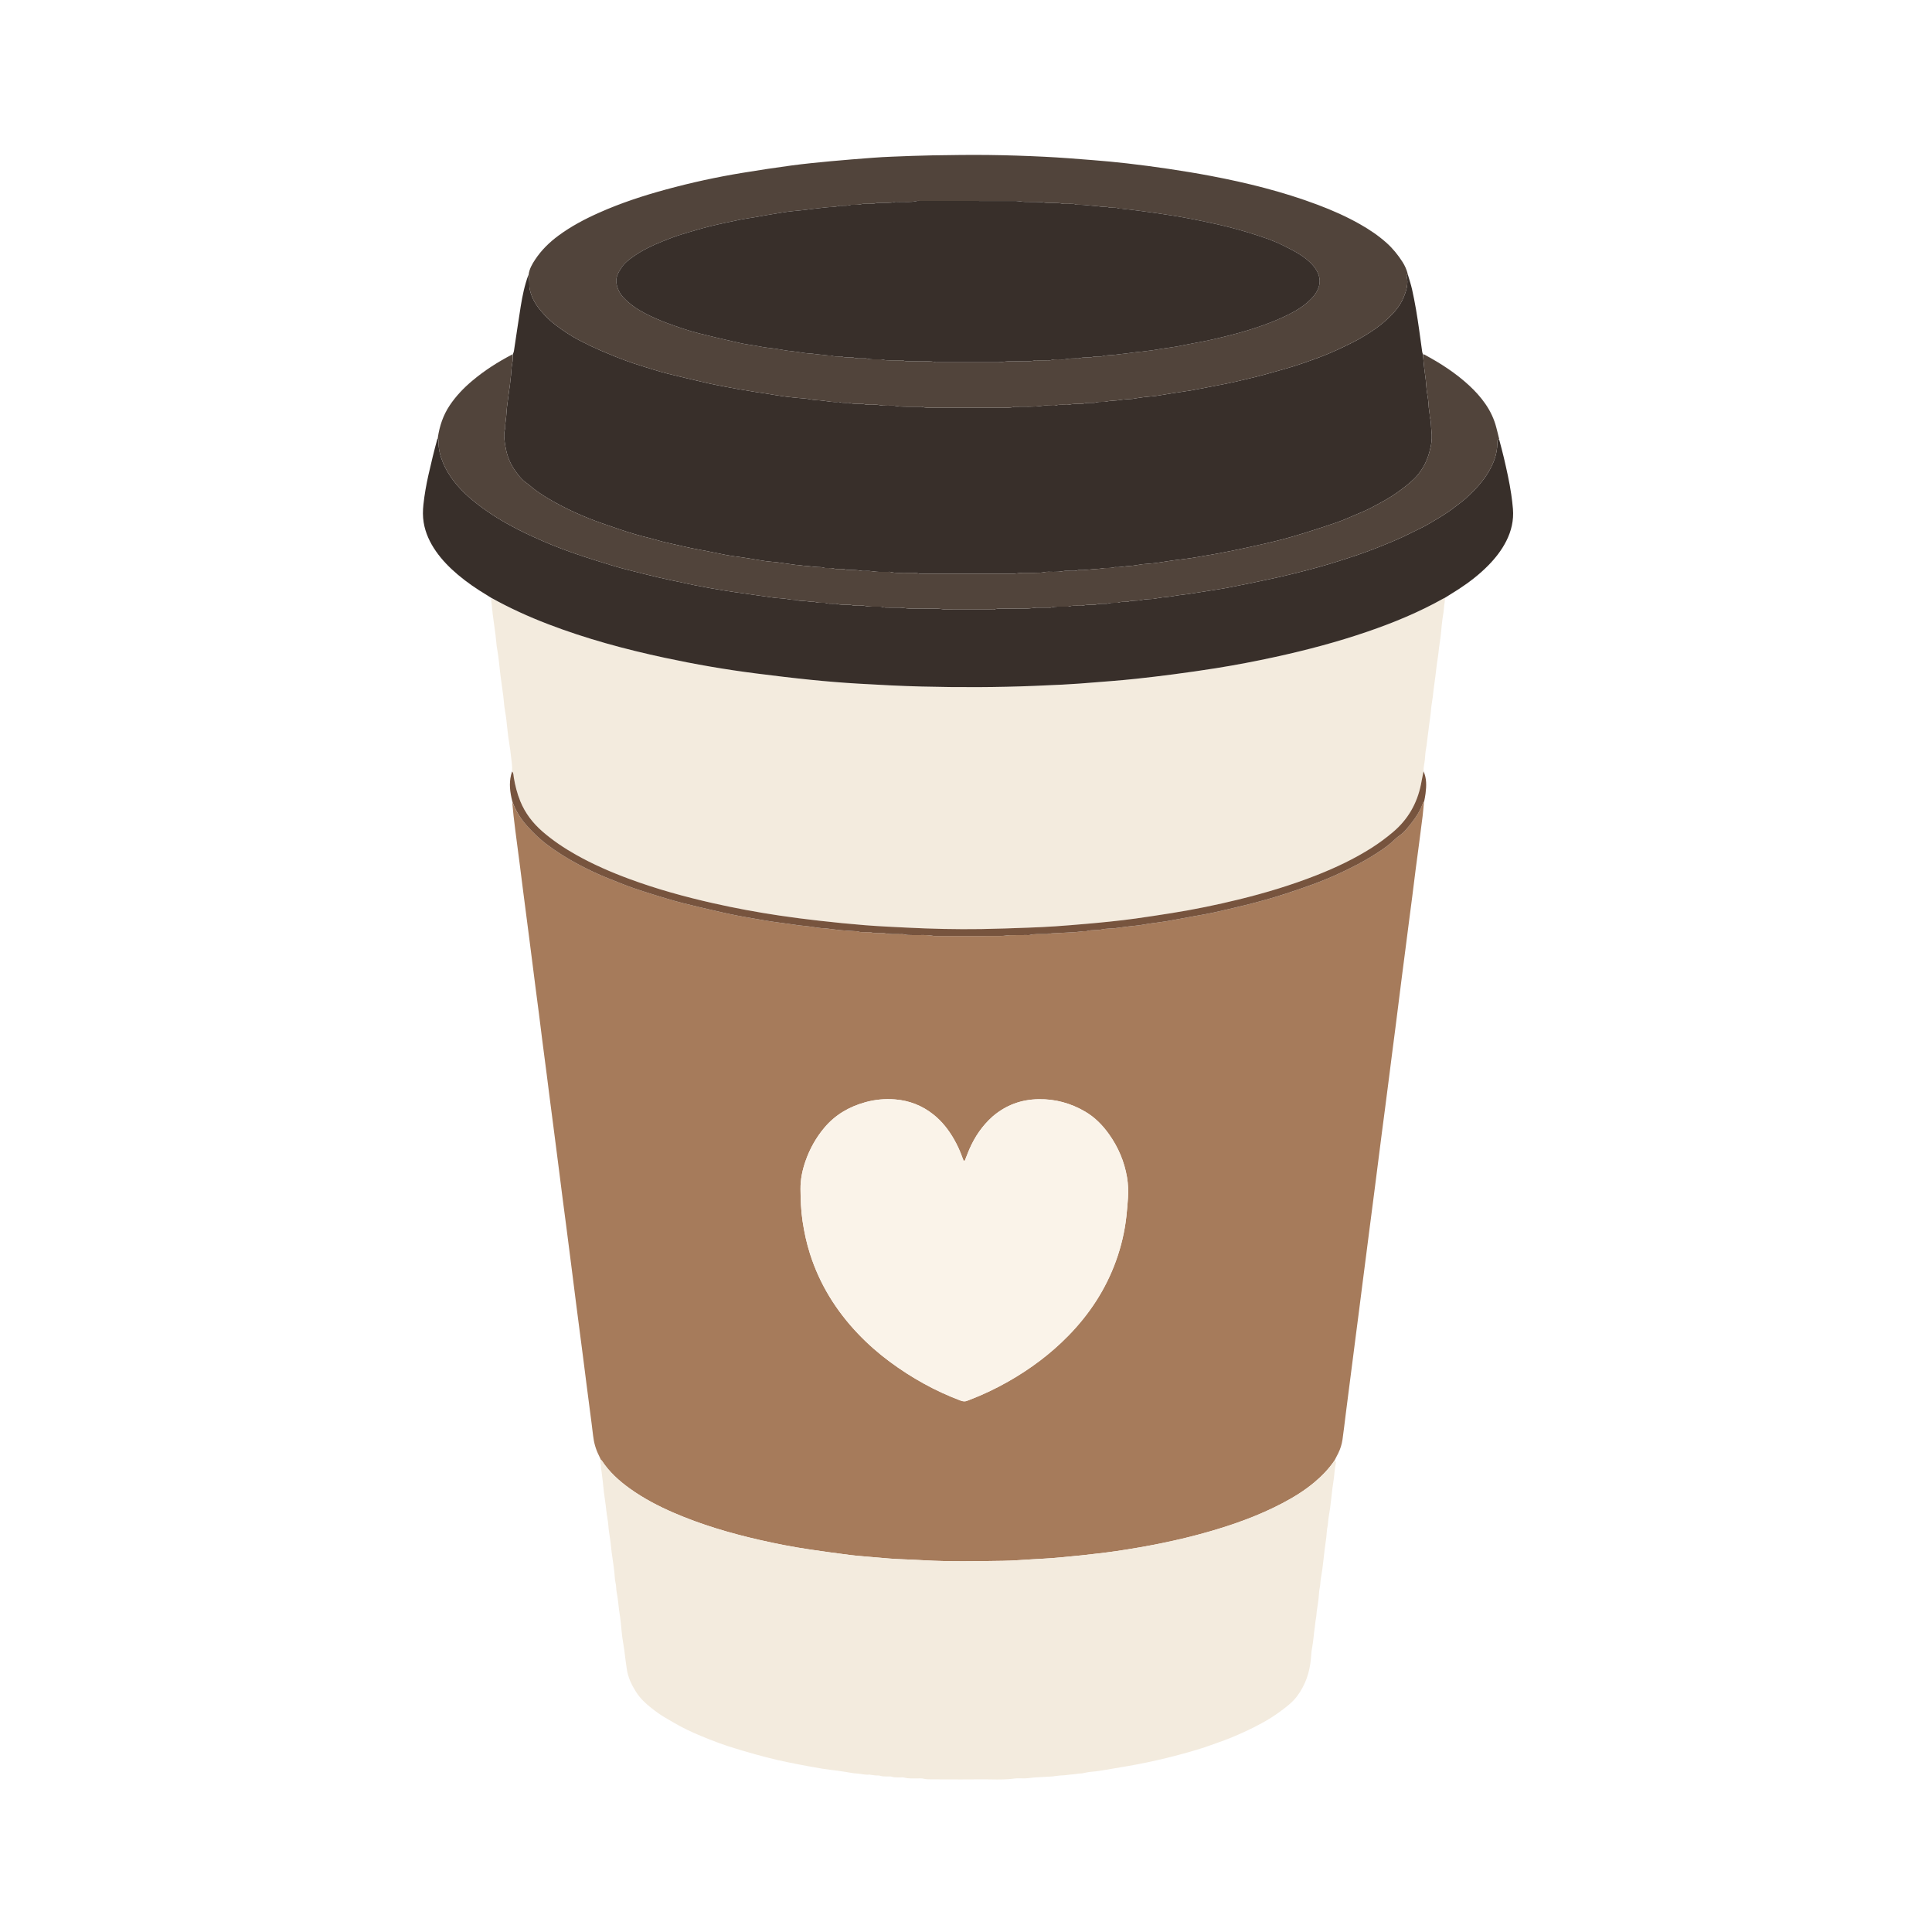 <?xml version="1.0" encoding="utf-8"?>
<svg version="1.1" id="Layer_1" xmlns="http://www.w3.org/2000/svg" x="0px" y="0px" width="100%" viewBox="0 0 8000 8000" enable-background="new 0 0 8000 8000">
  <path fill="#A67B5B" opacity="1" stroke="none" d=" M5896.457,3320.064 C5894.576,3339.917 5893.128,3359.822 5890.725,3379.611 C5885.989,3418.604 5880.768,3457.54 5875.663,3496.488 C5870.991,3532.134 5866.099,3567.752 5861.504,3603.408 C5856.825,3639.73 5852.464,3676.094 5847.825,3712.422 C5843.187,3748.745 5838.347,3785.043 5833.65,3821.36 C5829.125,3856.359 5824.697,3891.37 5820.176,3926.369 C5815.313,3964.006 5810.337,4001.628 5805.513,4039.27 C5800.943,4074.935 5796.51,4110.617 5792.01,4146.291 C5787.511,4181.964 5783.054,4217.643 5778.486,4253.308 C5773.666,4290.95 5768.703,4328.574 5763.867,4366.215 C5759.454,4400.557 5755.152,4434.913 5750.754,4469.256 C5745.765,4508.218 5740.756,4547.177 5735.697,4586.13 C5731.066,4621.783 5726.309,4657.42 5721.698,4693.076 C5717.086,4728.733 5712.586,4764.405 5708.037,4800.071 C5703.488,4835.737 5698.957,4871.406 5694.39,4907.069 C5690.922,4934.145 5687.421,4961.217 5683.916,4988.288 C5679.212,5024.604 5674.465,5060.914 5669.783,5097.233 C5665.187,5132.893 5660.666,5168.561 5656.082,5204.222 C5651.244,5241.863 5646.341,5279.495 5641.521,5317.138 C5636.956,5352.802 5632.499,5388.479 5627.922,5424.142 C5623.261,5460.464 5618.492,5496.773 5613.809,5533.093 C5609.211,5568.752 5604.671,5604.42 5600.087,5640.081 C5595.25,5677.721 5590.38,5715.357 5585.545,5752.997 C5581.05,5787.999 5576.551,5823 5572.113,5858.009 C5567.759,5892.358 5563.938,5926.783 5558.993,5961.046 C5556.132,5980.868 5550.049,5999.976 5541.156,6018.052 C5536.746,6027.018 5532.251,6035.942 5526.262,6046.94 C5501.866,6083.04 5473.507,6112.097 5442.245,6138.299 C5401.721,6172.265 5356.918,6199.863 5310.229,6224.447 C5212.502,6275.901 5109.062,6312.742 5003.211,6343.059 C4877.6,6379.035 4749.604,6404.073 4620.444,6423.117 C4573.06,6430.103 4525.343,6434.858 4477.755,6440.432 C4461.23,6442.367 4444.639,6443.739 4428.071,6445.302 C4404.222,6447.55 4380.394,6450.103 4356.507,6451.856 C4328.616,6453.903 4300.675,6455.291 4272.75,6456.854 C4233.529,6459.049 4194.321,6462.471 4155.075,6463.028 C4045.126,6464.588 3935.147,6467.033 3825.238,6460.791 C3797.315,6459.205 3769.376,6457.801 3741.426,6456.827 C3702.139,6455.458 3662.997,6452.337 3623.882,6448.569 C3589.427,6445.25 3554.817,6443.269 3520.481,6439.028 C3465.679,6432.26 3411.004,6424.398 3356.353,6416.47 C3284.531,6406.05 3213.344,6392.144 3142.615,6375.918 C3021.675,6348.173 2903.034,6313.163 2788.956,6263.761 C2725.805,6236.414 2665.1,6204.616 2608.998,6164.528 C2563.68,6132.147 2522.805,6095.233 2492.097,6048.132 C2491.054,6046.533 2489.33,6045.378 2487.923,6044.016 C2485.421,6038.603 2483.1,6033.097 2480.385,6027.793 C2466.869,6001.401 2459.074,5973.461 2455.792,5943.971 C2451.817,5908.25 2446.825,5872.643 2442.228,5836.991 C2437.547,5800.683 2432.771,5764.386 2428.11,5728.074 C2423.534,5692.419 2419.098,5656.747 2414.515,5621.093 C2409.762,5584.123 2404.903,5547.167 2400.1,5510.204 C2395.211,5472.579 2390.282,5434.959 2385.464,5397.326 C2380.899,5361.67 2376.472,5325.996 2371.949,5290.334 C2367.51,5255.333 2363.039,5220.336 2358.558,5185.34 C2353.656,5147.046 2348.771,5108.751 2343.799,5070.467 C2339.084,5034.162 2334.197,4997.88 2329.515,4961.571 C2324.917,4925.92 2320.51,4890.244 2315.968,4854.585 C2311.425,4818.927 2306.823,4783.276 2302.236,4747.623 C2298.839,4721.216 2295.44,4694.809 2292.015,4668.406 C2287.219,4631.441 2282.349,4594.486 2277.598,4557.515 C2273.017,4521.861 2268.615,4486.184 2264.013,4450.532 C2257.878,4403.002 2251.546,4355.497 2245.45,4307.961 C2240.793,4271.646 2236.459,4235.291 2231.821,4198.973 C2227.184,4162.659 2222.297,4126.376 2217.613,4090.067 C2213.015,4054.417 2208.544,4018.749 2203.998,3983.092 C2199.452,3947.434 2194.9,3911.776 2190.319,3876.123 C2186.926,3849.715 2183.479,3823.314 2180.059,3796.91 C2175.27,3759.944 2170.441,3722.983 2165.706,3686.01 C2161.056,3649.694 2156.58,3613.355 2151.888,3577.044 C2145.832,3530.175 2139.493,3483.341 2133.548,3436.458 C2128.607,3397.495 2124.061,3358.482 2120.736,3318.619 C2134.3,3355.745 2155.07,3389.016 2181.25,3418.479 C2205.539,3445.814 2231.682,3471.61 2260.856,3493.946 C2303.169,3526.34 2348.358,3554.349 2395.322,3579.36 C2434.676,3600.318 2474.923,3619.558 2516.375,3636.12 C2559.574,3653.379 2602.545,3671.255 2646.898,3685.456 C2675.377,3694.573 2703.793,3703.909 2732.431,3712.5 C2764.216,3722.034 2796.011,3731.676 2828.181,3739.759 C2878.983,3752.525 2930.061,3764.211 2981.106,3775.991 C3005.639,3781.652 3030.311,3786.751 3055.017,3791.611 C3076.447,3795.826 3098,3799.419 3119.522,3803.154 C3144.324,3807.458 3169.105,3811.912 3193.98,3815.75 C3216.234,3819.184 3238.611,3821.812 3260.919,3824.901 C3277.302,3827.17 3293.633,3829.84 3310.041,3831.901 C3325.163,3833.8 3340.429,3834.627 3355.501,3836.824 C3375.819,3839.785 3395.994,3843.736 3416.616,3844.128 C3419.271,3844.179 3421.927,3844.531 3424.568,3844.854 C3443.616,3847.184 3462.617,3850.019 3481.718,3851.765 C3503.514,3853.757 3525.398,3854.783 3547.242,3856.24 C3548.57,3856.328 3549.992,3856.24 3551.2,3856.691 C3562.779,3861.007 3574.865,3859.656 3586.8,3860.005 C3593.456,3860.201 3600.492,3859.103 3606.689,3860.897 C3619.178,3864.511 3631.755,3863.657 3644.351,3863.984 C3651.012,3864.156 3657.998,3862.949 3664.281,3864.548 C3684.679,3869.739 3705.36,3867.17 3725.9,3868.1 C3731.885,3868.37 3738.244,3867.336 3743.782,3869.026 C3754.29,3872.233 3764.86,3871.499 3775.467,3871.896 C3805.992,3873.041 3836.716,3869.341 3867.043,3875.643 C3869.602,3876.175 3872.36,3875.761 3875.026,3875.762 C3963.662,3875.766 4052.299,3875.782 4140.935,3875.731 C4146.246,3875.728 4151.571,3875.345 4156.864,3874.86 C4165.425,3874.074 4173.952,3872.432 4182.516,3872.259 C4205.167,3871.798 4227.831,3871.94 4250.49,3871.819 C4255.154,3871.794 4260.079,3872.62 4264.437,3871.425 C4284.113,3866.026 4304.171,3868.751 4324.049,3867.886 C4330.699,3867.596 4337.719,3868.628 4343.919,3866.823 C4353.796,3863.948 4363.672,3864.455 4373.609,3863.96 C4400.794,3862.607 4427.972,3861.114 4455.151,3859.637 C4457.133,3859.53 4459.095,3859.06 4461.074,3858.833 C4469.618,3857.853 4478.152,3856.76 4486.715,3855.991 C4491.35,3855.575 4496.407,3856.841 4500.637,3855.433 C4520.587,3848.795 4541.587,3853.562 4561.938,3848.685 C4579.143,3844.563 4597.493,3845.227 4615.333,3843.735 C4617.314,3843.57 4619.271,3843.123 4621.247,3842.866 C4638.966,3840.566 4656.671,3838.146 4674.412,3836.029 C4689.547,3834.222 4704.771,3833.105 4719.87,3831.057 C4733.633,3829.189 4747.24,3826.194 4760.99,3824.206 C4783.277,3820.982 4805.727,3818.782 4827.923,3815.054 C4861.871,3809.35 4895.661,3802.709 4929.52,3796.474 C4961.447,3790.594 4993.551,3785.531 5025.263,3778.657 C5069.324,3769.107 5113.175,3758.542 5156.964,3747.794 C5214.362,3733.706 5271.309,3717.898 5327.473,3699.468 C5362.841,3687.863 5398.048,3675.724 5433.043,3663.037 C5475.556,3647.626 5517.325,3630.264 5558.121,3610.759 C5600.155,3590.662 5641.872,3569.849 5681.411,3545.06 C5708.431,3528.119 5735.45,3511.118 5759.73,3490.252 C5771.821,3479.862 5782.912,3468.065 5795.954,3459.081 C5816.75,3444.755 5831.059,3424.486 5846.306,3405.533 C5865.862,3381.223 5881.732,3354.032 5892.55,3324.336 C5893.16,3322.66 5895.123,3321.477 5896.457,3320.064 M4109.73,4623.628 C4067.171,4661.523 4036.059,4707.544 4013.57,4759.602 C4007.764,4773.04 4002.789,4786.836 3997.256,4800.396 C3996.152,4803.1 3995.994,4807.271 3990.116,4806.333 C3988.393,4801.924 3986.364,4797.122 3984.625,4792.216 C3975.474,4766.404 3964.145,4741.558 3950.564,4717.815 C3928.223,4678.759 3901.019,4643.689 3865.588,4615.373 C3818.911,4578.068 3765.66,4557.247 3706.372,4552.475 C3664.934,4549.14 3623.911,4552.88 3583.651,4563.96 C3516.365,4582.479 3458.409,4616.071 3413.249,4669.916 C3379.091,4710.643 3353.499,4756.414 3335.864,4806.569 C3322.516,4844.526 3314.278,4883.402 3314.694,4923.902 C3315.145,4967.881 3316.603,5011.699 3323.093,5055.363 C3329.962,5101.581 3339.718,5147.028 3353.869,5191.515 C3393.98,5317.618 3461.921,5427.056 3552.863,5522.619 C3593.384,5565.199 3637.406,5603.862 3684.631,5638.835 C3775.098,5705.83 3872.526,5760.106 3978.093,5799.641 C3988.263,5803.45 3997.227,5804.119 4006.841,5799.571 C4009.842,5798.151 4013.037,5797.138 4016.147,5795.95 C4071.015,5774.985 4123.81,5749.678 4174.877,5720.675 C4266.37,5668.714 4349.942,5606.447 4423.637,5531.102 C4511.032,5441.75 4578.175,5339.578 4620.823,5221.742 C4642.668,5161.382 4657.353,5099.335 4664.223,5035.514 C4666.929,5010.375 4669.114,4985.16 4670.739,4959.929 C4672.584,4931.272 4671.5,4902.596 4666.654,4874.275 C4655.575,4809.536 4630.429,4750.528 4592.47,4697.009 C4565.585,4659.102 4533.57,4626.413 4493.157,4602.802 C4433.747,4568.092 4369.771,4550.474 4300.693,4551.598 C4229.393,4552.758 4166.215,4575.249 4109.73,4623.628 z"/>
  <path fill="#F3EBDE" opacity="1" stroke="none" d=" M5983.841,2475.605 C5983.089,2482.815 5982.387,2490.031 5981.562,2497.233 C5981.186,2500.514 5980.31,2503.751 5980.1,2507.036 C5978.877,2526.176 5975.982,2545.074 5972.899,2563.993 C5970.458,2578.976 5969.612,2594.217 5967.98,2609.334 C5966.419,2623.793 5965.483,2638.369 5962.96,2652.663 C5959.741,2670.906 5958.055,2689.286 5955.868,2707.635 C5953.994,2723.351 5951.188,2738.954 5949.102,2754.648 C5947.186,2769.059 5945.791,2783.537 5943.965,2797.96 C5941.975,2813.675 5939.752,2829.36 5937.631,2845.058 C5937.099,2848.988 5936.428,2852.905 5936.056,2856.85 C5934.317,2875.255 5932.218,2893.581 5928.943,2911.819 C5926.378,2926.1 5925.733,2940.717 5923.961,2955.151 C5921.871,2972.179 5919.448,2989.166 5917.238,3006.179 C5915.451,3019.937 5914.038,3033.75 5911.968,3047.464 C5909.31,3065.083 5908.321,3082.882 5904.927,3100.457 C5902.055,3115.328 5901.384,3130.642 5900.036,3145.786 C5898.746,3160.265 5894.019,3174.422 5894.74,3192.063 C5890.352,3212.606 5887.494,3230.352 5883.922,3247.953 C5867.861,3327.104 5829.861,3393.41 5767.87,3445.68 C5739.805,3469.344 5710.439,3491.204 5679.46,3510.887 C5607.778,3556.432 5531.387,3592.568 5452.546,3623.657 C5347.065,3665.251 5238.745,3697.805 5128.65,3724.713 C5036.76,3747.171 4944.196,3766.247 4850.776,3781.078 C4801.459,3788.908 4752.09,3796.466 4702.641,3803.403 C4668.354,3808.213 4633.922,3812.064 4599.494,3815.774 C4566.384,3819.342 4533.216,3822.416 4500.036,3825.274 C4456.902,3828.988 4413.761,3832.724 4370.567,3835.608 C4332.679,3838.137 4294.729,3839.939 4256.779,3841.288 C4192.189,3843.584 4127.59,3846.047 4062.974,3847.039 C3959.004,3848.635 3855.072,3846.151 3751.224,3840.893 C3694.667,3838.03 3638.064,3835.525 3581.627,3831.031 C3518.563,3826.011 3455.589,3819.592 3392.716,3812.53 C3337.134,3806.288 3281.619,3799.167 3226.299,3790.934 C3134.748,3777.307 3043.76,3760.451 2953.44,3740.083 C2835.758,3713.544 2719.665,3681.522 2606.413,3639.709 C2530.081,3611.527 2455.631,3579.148 2384.653,3539.138 C2335.77,3511.584 2289.367,3480.455 2246.892,3443.652 C2206.475,3408.632 2174.587,3367.351 2154.339,3317.543 C2141.49,3285.936 2133.117,3253.124 2127.548,3219.492 C2126.068,3210.559 2126.962,3200.786 2120.535,3193.091 C2121.85,3171.066 2117.573,3149.418 2115.477,3127.677 C2112.942,3101.398 2107.717,3075.391 2104.346,3049.177 C2101.056,3023.592 2098.9,2997.862 2095.734,2972.26 C2093.871,2957.19 2090.668,2942.288 2088.695,2927.229 C2086.719,2912.14 2085.737,2896.923 2083.925,2881.809 C2082.038,2866.063 2079.681,2850.374 2077.529,2834.66 C2075.734,2821.559 2073.728,2808.482 2072.19,2795.351 C2069.266,2770.387 2066.865,2745.36 2063.746,2720.422 C2061.861,2705.354 2058.698,2690.448 2056.725,2675.388 C2054.748,2660.299 2053.739,2645.085 2051.932,2629.97 C2050.05,2614.224 2047.733,2598.53 2045.584,2582.815 C2043.793,2569.713 2041.757,2556.641 2040.22,2543.51 C2038.528,2529.051 2037.442,2514.521 2035.775,2500.058 C2034.944,2492.852 2033.405,2485.727 2033.702,2477.074 C2110.188,2517.881 2188.339,2553.341 2268.642,2584.18 C2426.285,2644.721 2588.717,2688.687 2753.629,2723.972 C2878.702,2750.733 3004.639,2772.645 3131.536,2788.697 C3206.856,2798.225 3282.248,2807.368 3357.776,2815.014 C3422.718,2821.588 3487.831,2826.939 3552.99,2830.765 C3640.786,2835.921 3728.661,2840.587 3816.569,2842.792 C3972.48,2846.702 4128.43,2846.456 4284.31,2840.049 C4322.925,2838.462 4361.538,2836.773 4400.139,2834.862 C4423.43,2833.709 4446.713,2832.285 4469.967,2830.548 C4513.813,2827.272 4557.648,2823.846 4601.462,2820.171 C4635.981,2817.275 4670.516,2814.425 4704.943,2810.637 C4755.917,2805.029 4806.874,2799.159 4857.703,2792.388 C4917.105,2784.474 4976.487,2776.247 5035.653,2766.753 C5117.83,2753.567 5199.585,2737.992 5280.916,2720.217 C5409.795,2692.051 5537.179,2658.431 5662.012,2615.613 C5770.522,2578.394 5876.308,2534.811 5976.514,2478.482 C5978.779,2477.209 5981.391,2476.551 5983.841,2475.605 z"/>
  <path fill="#382F2A" opacity="1" stroke="none" d=" M5829.129,1135.386 C5835.182,1156.371 5842.29,1177.118 5847.081,1198.386 C5859.356,1252.871 5868.221,1308.006 5876.11,1363.285 C5880.618,1394.872 5884.78,1426.508 5889.195,1458.109 C5889.461,1460.013 5890.582,1461.797 5891.809,1466.846 C5893.903,1487.178 5895.239,1504.332 5897.155,1521.42 C5899.143,1539.147 5901.919,1556.786 5903.929,1574.511 C5905.719,1590.297 5906.24,1606.252 5908.568,1621.948 C5911.772,1643.557 5915.733,1665.04 5916.162,1686.964 C5916.201,1688.945 5916.659,1690.918 5916.918,1692.896 C5917.949,1700.75 5919.062,1708.594 5919.974,1716.462 C5920.433,1720.422 5919.764,1724.659 5920.91,1728.368 C5926.466,1746.351 5925.068,1765.201 5927.215,1783.531 C5929.731,1805.017 5929.051,1827.093 5924.422,1848.986 C5917.618,1881.164 5907.247,1911.684 5889.793,1939.545 C5880.271,1954.744 5869.521,1968.978 5856.591,1981.746 C5834.731,2003.33 5810.25,2021.459 5785.456,2039.317 C5751.35,2063.881 5714.092,2083.128 5677.127,2102.726 C5656.042,2113.904 5633.681,2122.732 5611.669,2132.089 C5585.996,2143.001 5560.495,2154.54 5534.173,2163.656 C5487.097,2179.959 5439.605,2195.108 5392.022,2209.887 C5345.151,2224.445 5297.755,2237.237 5249.903,2248.207 C5213.11,2256.642 5176.261,2264.855 5139.336,2272.694 C5107.632,2279.426 5075.824,2285.69 5043.987,2291.774 C5023.856,2295.622 5003.59,2298.765 4983.383,2302.217 C4964.477,2305.448 4945.626,2309.073 4926.647,2311.791 C4903.731,2315.072 4880.694,2317.495 4857.732,2320.461 C4847.241,2321.816 4836.803,2323.585 4826.34,2325.162 C4811.312,2327.427 4796.331,2330.097 4781.243,2331.842 C4764.805,2333.743 4748.267,2334.78 4731.774,2336.211 C4730.449,2336.326 4729.135,2336.566 4727.816,2336.752 C4710.807,2339.153 4693.849,2342.955 4676.774,2343.588 C4656.846,2344.326 4637.373,2350.21 4617.3,2348.143 C4603.112,2352.864 4588.406,2351.884 4573.805,2352.169 C4571.177,2352.221 4568.571,2353.013 4565.938,2353.324 C4558.065,2354.253 4550.2,2355.634 4542.3,2355.903 C4517.099,2356.762 4492.157,2361.972 4466.814,2360.341 C4465.526,2360.258 4464.089,2360.531 4462.909,2361.058 C4454.01,2365.03 4444.58,2363.79 4435.303,2363.981 C4423.982,2364.215 4412.221,2362.482 4401.446,2365.003 C4388.15,2368.115 4375.048,2367.661 4361.805,2367.972 C4349.816,2368.254 4337.413,2366.428 4325.936,2368.936 C4311.984,2371.984 4298.216,2371.773 4284.305,2371.95 C4267.643,2372.163 4250.977,2371.944 4234.314,2372.101 C4229.015,2372.15 4223.707,2372.672 4218.427,2373.212 C4210.542,2374.018 4202.679,2375.825 4194.805,2375.836 C4070.159,2376.004 3945.513,2375.957 3820.866,2375.943 C3816.203,2375.943 3811.206,2376.849 3806.936,2375.509 C3790.609,2370.387 3773.912,2372.686 3757.363,2371.983 C3734.181,2370.998 3710.767,2374.77 3687.819,2368.338 C3684.097,2367.295 3679.861,2368.052 3675.863,2368.039 C3663.198,2368 3650.532,2368.11 3637.87,2367.91 C3632.576,2367.827 3627.283,2367.198 3622.006,2366.659 C3614.118,2365.853 3606.263,2364.468 3598.36,2364.124 C3586.384,2363.603 3573.937,2365.72 3562.494,2363.145 C3547.878,2359.856 3533.44,2360.423 3518.869,2359.977 C3514.212,2359.834 3509.184,2360.673 3504.974,2359.205 C3493.922,2355.352 3482.646,2356.214 3471.371,2355.967 C3466.052,2355.851 3460.323,2356.626 3455.515,2354.921 C3446.374,2351.681 3437.158,2352.216 3427.874,2351.978 C3422.552,2351.842 3416.825,2352.698 3412.006,2351.021 C3402.874,2347.841 3393.672,2348.209 3384.379,2347.952 C3379.742,2347.823 3375.104,2347.354 3370.489,2346.845 C3362.612,2345.977 3354.763,2344.843 3346.88,2344.042 C3341.596,2343.505 3336.252,2343.544 3330.971,2342.982 C3323.095,2342.145 3315.26,2340.926 3307.389,2340.027 C3303.428,2339.574 3299.396,2339.696 3295.45,2339.164 C3278.428,2336.869 3261.423,2334.442 3244.416,2332.036 C3235.25,2330.739 3226.121,2329.123 3216.924,2328.121 C3201.128,2326.4 3185.21,2325.625 3169.492,2323.402 C3146.594,2320.162 3123.834,2315.957 3101.004,2312.233 C3091.863,2310.743 3082.699,2309.395 3073.535,2308.056 C3052.591,2304.997 3031.512,2302.67 3010.719,2298.802 C2972.998,2291.782 2935.573,2283.134 2897.791,2276.489 C2850.137,2268.107 2803.274,2256.247 2756.09,2245.821 C2734.747,2241.105 2713.94,2234.01 2692.678,2228.871 C2649.413,2218.416 2606.73,2205.985 2564.654,2191.564 C2522.549,2177.133 2480.197,2163.213 2438.889,2146.723 C2398.772,2130.708 2359.357,2112.817 2321.042,2092.617 C2281.589,2071.817 2243.047,2049.665 2207.778,2022.208 C2198.887,2015.286 2190.77,2007.279 2181.475,2000.983 C2161.188,1987.24 2146.527,1968.091 2132.878,1948.693 C2113.652,1921.367 2100.682,1890.778 2094.505,1857.543 C2089.403,1830.094 2083.902,1802.818 2091.282,1774.851 C2092.607,1769.829 2091.612,1764.232 2092.051,1758.93 C2092.595,1752.346 2093.503,1745.791 2094.281,1739.227 C2094.827,1734.626 2095.552,1730.043 2095.965,1725.431 C2097.498,1708.28 2098.12,1690.994 2100.734,1674.013 C2102.148,1664.831 2103.39,1655.734 2104.284,1646.476 C2105.934,1629.394 2109.105,1612.466 2111.324,1595.432 C2113.119,1581.649 2114.553,1567.816 2115.953,1553.985 C2117.621,1537.514 2117.684,1520.728 2121.079,1504.634 C2123.751,1491.969 2124.012,1479.646 2123.569,1467.031 C2125.084,1462.745 2127.331,1458.57 2128.006,1454.155 C2137.469,1392.286 2146.203,1330.302 2156.192,1268.52 C2163.309,1224.493 2172.248,1180.776 2188.127,1138.193 C2190.833,1152.073 2192.002,1165.982 2191.801,1179.87 C2191.614,1192.789 2194.74,1204.878 2198.657,1216.849 C2210.091,1251.789 2232.102,1280.127 2256.796,1306.333 C2269.958,1320.3 2284.483,1333.257 2299.719,1344.94 C2331.901,1369.618 2365.798,1391.958 2401.805,1410.672 C2429.536,1425.084 2457.756,1438.708 2486.454,1451.07 C2523.042,1466.831 2559.974,1481.95 2597.419,1495.522 C2632.993,1508.416 2669.344,1519.202 2705.499,1530.444 C2725.76,1536.744 2746.167,1542.707 2766.772,1547.744 C2820.831,1560.959 2874.984,1573.803 2929.204,1586.34 C2951.768,1591.557 2974.576,1595.732 2997.315,1600.17 C3016.129,1603.842 3034.971,1607.39 3053.859,1610.659 C3080.581,1615.284 3107.343,1619.683 3134.114,1624.015 C3145.868,1625.917 3157.707,1627.291 3169.473,1629.132 C3183.183,1631.276 3196.836,1633.783 3210.547,1635.923 C3226.864,1638.47 3243.181,1641.081 3259.564,1643.134 C3275.328,1645.109 3291.18,1646.381 3306.989,1648.009 C3322.137,1649.568 3337.585,1649.821 3352.349,1653.122 C3371.266,1657.352 3390.527,1656.807 3409.542,1659.351 C3429.766,1662.057 3450.196,1666.391 3470.951,1664.211 C3472.879,1664.008 3475.091,1664.236 3476.843,1665.007 C3485.762,1668.934 3495.165,1667.774 3504.444,1668.007 C3509.104,1668.125 3514.127,1667.234 3518.351,1668.667 C3531.372,1673.087 3544.69,1671.659 3557.94,1672.017 C3563.927,1672.179 3570.348,1671.164 3575.803,1672.986 C3586.288,1676.486 3596.837,1675.758 3607.44,1675.988 C3618.093,1676.219 3629.167,1674.667 3639.291,1677.091 C3651.253,1679.956 3663.018,1679.704 3674.938,1679.975 C3686.924,1680.247 3699.28,1678.622 3710.801,1681.037 C3722.76,1683.544 3734.504,1683.861 3746.436,1683.943 C3765.765,1684.074 3785.095,1683.966 3804.424,1684.073 C3809.743,1684.102 3815.492,1683.324 3820.287,1685.035 C3830.088,1688.532 3839.993,1687.911 3849.931,1687.917 C3948.578,1687.976 4047.226,1688.06 4145.873,1687.879 C4163.75,1687.846 4181.856,1690.113 4199.405,1684.305 C4201.223,1683.703 4203.378,1684.12 4205.376,1684.064 C4241.885,1683.045 4278.464,1686.102 4314.921,1680.383 C4328.586,1678.239 4342.863,1680.065 4356.859,1679.924 C4362.172,1679.87 4367.884,1680.522 4372.704,1678.83 C4381.855,1675.618 4391.08,1676.187 4400.362,1676.011 C4410.352,1675.822 4420.771,1677.426 4430.231,1675.104 C4443.479,1671.853 4456.605,1672.321 4469.857,1671.975 C4475.845,1671.819 4482.271,1672.846 4487.721,1671.017 C4498.204,1667.499 4508.752,1668.26 4519.354,1667.979 C4524.677,1667.838 4530.407,1668.779 4535.233,1667.127 C4545.669,1663.557 4556.236,1664.211 4566.848,1663.95 C4571.497,1663.836 4576.329,1664.12 4580.748,1662.964 C4599.492,1658.063 4618.93,1659.815 4637.898,1656.357 C4654.759,1653.284 4672.155,1653.152 4689.312,1651.688 C4690.629,1651.576 4691.918,1651.16 4693.231,1650.958 C4708.252,1648.651 4723.231,1645.998 4738.31,1644.161 C4754.078,1642.241 4770.026,1641.709 4785.744,1639.494 C4808.643,1636.266 4831.381,1631.922 4854.232,1628.334 C4882.332,1623.921 4910.569,1620.323 4938.578,1615.409 C4971.797,1609.582 5004.776,1602.394 5037.968,1596.397 C5091.435,1586.737 5144.274,1574.21 5197,1561.316 C5236.276,1551.711 5275.021,1539.932 5314.034,1529.24 C5365.995,1514.999 5416.688,1496.888 5467.084,1478.061 C5512.586,1461.062 5556.393,1440.108 5599.888,1418.42 C5628.56,1404.122 5655.836,1387.528 5682.416,1370.038 C5711.212,1351.09 5737.875,1329.05 5762.106,1304.153 C5783.25,1282.429 5800.923,1258.465 5812.421,1230.519 C5823.836,1202.773 5832.416,1174.229 5824.754,1143.552 C5823.851,1139.934 5826.057,1137.25 5829.129,1135.386 z"/>
  <path fill="#F3EBDE" opacity="1" stroke="none" d=" M2486.815,6045.009 C2489.33,6045.378 2491.054,6046.533 2492.097,6048.132 C2522.805,6095.233 2563.68,6132.147 2608.998,6164.528 C2665.1,6204.616 2725.805,6236.414 2788.956,6263.761 C2903.034,6313.163 3021.675,6348.173 3142.615,6375.918 C3213.344,6392.144 3284.531,6406.05 3356.353,6416.47 C3411.004,6424.398 3465.679,6432.26 3520.481,6439.028 C3554.817,6443.269 3589.427,6445.25 3623.882,6448.569 C3662.997,6452.337 3702.139,6455.458 3741.426,6456.827 C3769.376,6457.801 3797.315,6459.205 3825.238,6460.791 C3935.147,6467.033 4045.126,6464.588 4155.075,6463.028 C4194.321,6462.471 4233.529,6459.049 4272.75,6456.854 C4300.675,6455.291 4328.616,6453.903 4356.507,6451.856 C4380.394,6450.103 4404.222,6447.55 4428.071,6445.302 C4444.639,6443.739 4461.23,6442.367 4477.755,6440.432 C4525.343,6434.858 4573.06,6430.103 4620.444,6423.117 C4749.604,6404.073 4877.6,6379.035 5003.211,6343.059 C5109.062,6312.742 5212.502,6275.901 5310.229,6224.447 C5356.918,6199.863 5401.721,6172.265 5442.245,6138.299 C5473.507,6112.097 5501.866,6083.04 5525.849,6048.331 C5532.077,6050.357 5532.363,6054.918 5531.318,6059.708 C5527.218,6078.499 5525.842,6097.623 5523.828,6116.689 C5522.233,6131.792 5519.349,6146.752 5517.402,6161.823 C5515.369,6177.569 5513.793,6193.374 5511.978,6209.148 C5510.616,6220.978 5509.441,6232.837 5507.73,6244.617 C5505.547,6259.653 5502.615,6274.583 5500.562,6289.635 C5499.134,6300.11 5499.247,6310.628 5496.963,6321.202 C5493.77,6335.99 5493.737,6351.438 5491.914,6366.551 C5490.015,6382.293 5487.443,6397.954 5485.445,6413.685 C5483.446,6429.434 5481.809,6445.23 5479.983,6461.001 C5478.614,6472.83 5477.447,6484.69 5475.739,6496.471 C5473.56,6511.507 5470.692,6526.445 5468.569,6541.489 C5467.092,6551.958 5467.357,6562.478 5465.007,6573.064 C5461.731,6587.826 5461.739,6603.292 5459.92,6618.406 C5458.026,6634.15 5456.06,6649.909 5453.322,6665.521 C5451.147,6677.925 5451.476,6690.491 5448.864,6702.997 C5446.473,6714.44 5445.996,6726.557 5444.2,6738.363 C5439.829,6767.109 5438.445,6796.228 5432.833,6824.87 C5429.918,6839.747 5429.438,6855.11 5428.005,6870.268 C5422.707,6926.276 5405.213,6977.453 5371.284,7023.126 C5351.012,7050.415 5324.325,7069.676 5297.621,7089.31 C5252.365,7122.584 5202.657,7148.2 5151.936,7171.669 C5116.408,7188.108 5080.137,7203.073 5043.019,7215.785 C5019.768,7223.748 4996.845,7232.74 4973.376,7239.978 C4925.219,7254.83 4876.654,7268.282 4827.641,7280.104 C4776.785,7292.37 4725.639,7303.211 4674.122,7312.27 C4642.868,7317.764 4611.53,7322.781 4580.259,7328.181 C4560.042,7331.671 4539.866,7335.044 4519.323,7336.492 C4506.216,7337.415 4493.307,7341.004 4480.272,7343.176 C4476.355,7343.828 4472.294,7343.562 4468.336,7344.023 C4460.47,7344.94 4452.638,7346.146 4444.773,7347.082 C4440.817,7347.553 4436.808,7347.568 4432.848,7348.016 C4424.975,7348.905 4417.137,7350.127 4409.251,7350.875 C4402.644,7351.5 4395.973,7351.458 4389.361,7352.056 C4381.47,7352.769 4373.609,7353.828 4365.741,7354.788 C4363.768,7355.028 4361.83,7355.664 4359.855,7355.778 C4334.699,7357.23 4309.533,7358.532 4284.382,7360.081 C4277.135,7360.527 4269.938,7361.75 4262.699,7362.408 C4255.438,7363.067 4248.161,7363.764 4240.879,7363.916 C4228.223,7364.18 4215.348,7362.561 4202.933,7364.325 C4153.195,7371.392 4103.26,7367.097 4053.435,7367.895 C4003.468,7368.695 3953.478,7368.042 3903.498,7368.021 C3887.504,7368.013 3871.51,7368.08 3855.518,7367.937 C3844.918,7367.841 3834.465,7367.979 3823.867,7365.123 C3815.743,7362.932 3806.67,7364.308 3798.022,7364.013 C3780.144,7363.404 3762.151,7365.706 3744.452,7360.479 C3738.916,7358.843 3732.53,7360.118 3726.534,7360.003 C3714.606,7359.774 3702.643,7360.869 3690.935,7356.792 C3686.724,7355.326 3681.698,7356.153 3677.041,7356.029 C3665.78,7355.729 3654.52,7356.732 3643.427,7352.897 C3638.609,7351.231 3632.852,7352.448 3627.559,7351.95 C3620.33,7351.269 3613.135,7350.225 3605.932,7349.282 C3603.961,7349.023 3601.962,7348.078 3600.067,7348.285 C3581.947,7350.262 3564.509,7344.5 3546.598,7343.631 C3531.498,7342.897 3516.533,7339.393 3501.508,7337.125 C3491.045,7335.546 3480.598,7333.858 3470.113,7332.441 C3448.484,7329.517 3426.742,7327.311 3405.217,7323.771 C3373.237,7318.51 3341.349,7312.642 3309.527,7306.488 C3278.993,7300.583 3248.461,7294.556 3218.172,7287.534 C3187.831,7280.5 3157.644,7272.691 3127.656,7264.274 C3090.611,7253.877 3053.637,7243.133 3017.019,7231.341 C2989.859,7222.594 2963.089,7212.503 2936.546,7201.997 C2895.744,7185.847 2855.261,7168.827 2816.541,7148.065 C2795.479,7136.77 2775.097,7124.21 2754.352,7112.32 C2734.715,7101.066 2716.606,7087.695 2698.763,7073.804 C2673.907,7054.454 2650.901,7032.862 2634.176,7006.502 C2615.753,6977.464 2600.398,6946.45 2595.537,6911.283 C2592.822,6891.639 2589.5,6872.125 2587.514,6852.334 C2585.076,6828.042 2580.136,6804.01 2576.787,6779.795 C2574.702,6764.721 2573.595,6749.513 2571.984,6734.372 C2570.513,6720.551 2569.632,6706.622 2567.27,6692.951 C2563.888,6673.368 2561.77,6653.685 2559.749,6633.94 C2558.203,6618.846 2555.405,6603.868 2552.852,6588.892 C2550.959,6577.79 2551.9,6566.585 2549.117,6555.31 C2545.505,6540.672 2545.621,6525.128 2543.943,6509.997 C2542.777,6499.483 2541.385,6488.992 2539.928,6478.515 C2537.562,6461.503 2534.858,6444.535 2532.677,6427.5 C2530.827,6413.059 2529.767,6398.517 2527.897,6384.079 C2525.862,6368.357 2523.283,6352.706 2520.972,6337.02 C2520.585,6334.392 2520.223,6331.748 2520.07,6329.1 C2518.959,6309.922 2516.134,6290.987 2512.853,6272.068 C2510.594,6259.045 2509.729,6245.785 2508.004,6232.663 C2505.678,6214.977 2502.918,6197.346 2500.732,6179.644 C2498.867,6164.535 2497.68,6149.344 2495.955,6134.217 C2494.232,6119.105 2492.244,6104.023 2490.31,6088.936 C2489.638,6083.695 2487.51,6078.281 2488.279,6073.292 C2489.745,6063.796 2483,6055.377 2486.815,6045.009 z"/>
  <path fill="#382F2A" opacity="1" stroke="none" d=" M5984.615,2474.493 C5981.391,2476.551 5978.779,2477.209 5976.514,2478.482 C5876.308,2534.811 5770.522,2578.394 5662.012,2615.613 C5537.179,2658.431 5409.795,2692.051 5280.916,2720.217 C5199.585,2737.992 5117.83,2753.567 5035.653,2766.753 C4976.487,2776.247 4917.105,2784.474 4857.703,2792.388 C4806.874,2799.159 4755.917,2805.029 4704.943,2810.637 C4670.516,2814.425 4635.981,2817.275 4601.462,2820.171 C4557.648,2823.846 4513.813,2827.272 4469.967,2830.548 C4446.713,2832.285 4423.43,2833.709 4400.139,2834.862 C4361.538,2836.773 4322.925,2838.462 4284.31,2840.049 C4128.43,2846.456 3972.48,2846.702 3816.569,2842.792 C3728.661,2840.587 3640.786,2835.921 3552.99,2830.765 C3487.831,2826.939 3422.718,2821.588 3357.776,2815.014 C3282.248,2807.368 3206.856,2798.225 3131.536,2788.697 C3004.639,2772.645 2878.702,2750.733 2753.629,2723.972 C2588.717,2688.687 2426.285,2644.721 2268.642,2584.18 C2188.339,2553.341 2110.188,2517.881 2033.812,2475.33 C2026.924,2471.42 2021.583,2467.527 2015.936,2464.142 C1973.631,2438.783 1932.972,2411.084 1895.31,2379.157 C1861.679,2350.646 1830.866,2319.44 1805.529,2283.171 C1780.082,2246.742 1761.52,2207.387 1754.277,2163.104 C1750.261,2138.552 1750.625,2113.961 1753.262,2089.466 C1757.679,2048.438 1764.888,2007.794 1773.874,1967.542 C1785.314,1916.292 1797.769,1865.268 1811.927,1814.061 C1814.706,1818.525 1815.985,1823.089 1815.878,1827.62 C1815.142,1858.766 1822.801,1888.262 1834.602,1916.573 C1851.134,1956.238 1875.928,1990.839 1904.722,2022.411 C1926.682,2046.489 1951.465,2067.61 1977.235,2087.64 C2028.317,2127.345 2083.281,2160.775 2140.692,2190.314 C2177.367,2209.185 2214.795,2226.415 2252.7,2242.761 C2302.782,2264.358 2353.851,2283.225 2405.427,2300.697 C2448.805,2315.391 2492.677,2328.65 2536.479,2342.064 C2558.024,2348.663 2579.809,2354.545 2601.651,2360.098 C2643.39,2370.71 2685.183,2381.129 2727.081,2391.093 C2753.493,2397.374 2780.132,2402.707 2806.678,2408.423 C2829.314,2413.298 2851.919,2418.335 2874.62,2422.894 C2897.324,2427.454 2920.097,2431.69 2942.899,2435.735 C2965.674,2439.774 2988.515,2443.448 3011.342,2447.185 C3021.794,2448.896 3032.272,2450.45 3042.758,2451.941 C3055.855,2453.804 3068.983,2455.456 3082.079,2457.331 C3097.121,2459.484 3112.135,2461.834 3127.175,2464.001 C3140.267,2465.888 3153.384,2467.605 3166.482,2469.46 C3181.53,2471.59 3196.528,2474.15 3211.623,2475.859 C3228.065,2477.721 3244.835,2477.566 3261.001,2480.684 C3272.235,2482.852 3283.278,2483.948 3294.572,2484.152 C3296.559,2484.188 3298.755,2484.104 3300.486,2484.889 C3308.724,2488.622 3317.432,2487.794 3326.061,2488.068 C3330.025,2488.194 3333.979,2488.813 3337.927,2489.29 C3345.139,2490.16 3352.327,2491.258 3359.556,2491.939 C3364.849,2492.438 3370.607,2491.219 3375.424,2492.885 C3385.859,2496.494 3396.427,2495.773 3407.036,2496.043 C3411.681,2496.162 3416.704,2495.605 3420.879,2497.165 C3429.986,2500.565 3439.252,2499.762 3448.528,2500 C3454.519,2500.154 3460.937,2498.994 3466.413,2500.757 C3479.506,2504.971 3492.773,2503.623 3506.016,2504.022 C3512.003,2504.202 3518.426,2503.179 3523.876,2505.009 C3534.36,2508.529 3544.909,2507.791 3555.51,2507.985 C3563.505,2508.131 3571.905,2506.56 3579.422,2508.49 C3599.181,2513.564 3619.125,2511.325 3638.993,2512.057 C3643.64,2512.228 3648.658,2511.619 3652.84,2513.167 C3661.95,2516.538 3671.214,2515.877 3680.493,2515.952 C3695.821,2516.074 3711.151,2515.907 3726.478,2516.105 C3731.765,2516.173 3737.05,2516.893 3742.322,2517.452 C3749.549,2518.218 3756.756,2519.791 3763.981,2519.845 C3801.302,2520.122 3838.625,2519.972 3875.946,2520.112 C3881.905,2520.134 3887.877,2520.713 3893.815,2521.31 C3901.042,2522.037 3908.238,2523.805 3915.451,2523.828 C3978.764,2524.03 4042.079,2523.948 4105.393,2523.93 C4109.388,2523.929 4113.696,2524.698 4117.324,2523.496 C4132.957,2518.318 4149,2520.257 4164.891,2520.11 C4194.213,2519.839 4223.54,2520.067 4252.863,2519.891 C4258.808,2519.855 4264.757,2519.046 4270.686,2518.422 C4277.256,2517.73 4283.795,2516.289 4290.368,2516.15 C4307.023,2515.8 4323.689,2516.007 4340.351,2515.965 C4344.348,2515.955 4348.626,2516.759 4352.297,2515.632 C4371.241,2509.815 4390.643,2512.755 4409.84,2511.983 C4415.825,2511.742 4422.251,2512.846 4427.703,2511.024 C4438.186,2507.522 4448.732,2508.241 4459.335,2508.003 C4468.655,2507.793 4478.39,2509.219 4487.19,2506.976 C4498.449,2504.104 4509.556,2504.236 4520.824,2503.987 C4526.814,2503.854 4533.23,2504.963 4538.703,2503.191 C4550.484,2499.377 4562.383,2500.265 4574.312,2499.966 C4578.966,2499.849 4584.024,2500.584 4588.182,2499.023 C4597.927,2495.365 4607.865,2496.265 4617.802,2495.976 C4622.457,2495.84 4627.502,2496.626 4631.681,2495.103 C4641.42,2491.552 4651.335,2492.136 4661.291,2491.963 C4664.614,2491.905 4668.198,2492.343 4671.211,2491.278 C4689.087,2484.956 4708.082,2489.11 4726.397,2484.588 C4742.27,2480.669 4759.253,2481.261 4775.742,2479.81 C4777.719,2479.636 4779.665,2479.127 4781.633,2478.83 C4796.66,2476.563 4811.622,2473.347 4826.733,2472.303 C4844.639,2471.065 4862.106,2467.621 4879.735,2464.849 C4892.804,2462.794 4906.032,2461.778 4919.138,2459.933 C4933.527,2457.906 4947.857,2455.452 4962.214,2453.198 C4981.817,2450.119 5001.428,2447.092 5021.025,2443.972 C5039.967,2440.957 5058.969,2438.245 5077.812,2434.697 C5109.014,2428.823 5140.149,2422.581 5171.238,2416.138 C5213.358,2407.408 5255.483,2398.681 5297.462,2389.305 C5327.198,2382.663 5356.707,2374.997 5386.295,2367.697 C5438.47,2354.826 5490.17,2340.175 5541.377,2323.959 C5595.846,2306.711 5650.168,2288.905 5703.263,2267.659 C5750.164,2248.893 5797.047,2230.082 5842.104,2207.071 C5865.833,2194.953 5890.478,2184.416 5913.336,2170.852 C5948.703,2149.865 5984.791,2129.852 6017.398,2104.482 C6035.709,2090.235 6055.072,2077.117 6072.04,2061.414 C6106.224,2029.777 6138.565,1996.399 6162.729,1955.873 C6184.909,1918.672 6199.807,1879.555 6200.057,1835.704 C6200.076,1832.377 6200.009,1829.001 6200.543,1825.74 C6201.17,1821.916 6204.309,1820.624 6207.76,1820.029 C6214.277,1845.11 6221.348,1870.062 6227.193,1895.298 C6238.754,1945.205 6250.109,1995.184 6257.592,2045.907 C6260.601,2066.299 6263.098,2086.806 6264.771,2107.346 C6268.599,2154.345 6258.365,2198.565 6237.127,2240.484 C6217.966,2278.301 6192.191,2311.178 6162.625,2341.264 C6126.041,2378.49 6084.98,2410.204 6041.427,2438.735 C6023.063,2450.765 6004.088,2461.859 5984.615,2474.493 z"/>
  <path fill="#51443B" opacity="1" stroke="none" d=" M5829.099,1133.867 C5826.057,1137.25 5823.851,1139.934 5824.754,1143.552 C5832.416,1174.229 5823.836,1202.773 5812.421,1230.519 C5800.923,1258.465 5783.25,1282.429 5762.106,1304.153 C5737.875,1329.05 5711.212,1351.09 5682.416,1370.038 C5655.836,1387.528 5628.56,1404.122 5599.888,1418.42 C5556.393,1440.108 5512.586,1461.062 5467.084,1478.061 C5416.688,1496.888 5365.995,1514.999 5314.034,1529.24 C5275.021,1539.932 5236.276,1551.711 5197,1561.316 C5144.274,1574.21 5091.435,1586.737 5037.968,1596.397 C5004.776,1602.394 4971.797,1609.582 4938.578,1615.409 C4910.569,1620.323 4882.332,1623.921 4854.232,1628.334 C4831.381,1631.922 4808.643,1636.266 4785.744,1639.494 C4770.026,1641.709 4754.078,1642.241 4738.31,1644.161 C4723.231,1645.998 4708.252,1648.651 4693.231,1650.958 C4691.918,1651.16 4690.629,1651.576 4689.312,1651.688 C4672.155,1653.152 4654.759,1653.284 4637.898,1656.357 C4618.93,1659.815 4599.492,1658.063 4580.748,1662.964 C4576.329,1664.12 4571.497,1663.836 4566.848,1663.95 C4556.236,1664.211 4545.669,1663.557 4535.233,1667.127 C4530.407,1668.779 4524.677,1667.838 4519.354,1667.979 C4508.752,1668.26 4498.204,1667.499 4487.721,1671.017 C4482.271,1672.846 4475.845,1671.819 4469.857,1671.975 C4456.605,1672.321 4443.479,1671.853 4430.231,1675.104 C4420.771,1677.426 4410.352,1675.822 4400.362,1676.011 C4391.08,1676.187 4381.855,1675.618 4372.704,1678.83 C4367.884,1680.522 4362.172,1679.87 4356.859,1679.924 C4342.863,1680.065 4328.586,1678.239 4314.921,1680.383 C4278.464,1686.102 4241.885,1683.045 4205.376,1684.064 C4203.378,1684.12 4201.223,1683.703 4199.405,1684.305 C4181.856,1690.113 4163.75,1687.846 4145.873,1687.879 C4047.226,1688.06 3948.578,1687.976 3849.931,1687.917 C3839.993,1687.911 3830.088,1688.532 3820.287,1685.035 C3815.492,1683.324 3809.743,1684.102 3804.424,1684.073 C3785.095,1683.966 3765.765,1684.074 3746.436,1683.943 C3734.504,1683.861 3722.76,1683.544 3710.801,1681.037 C3699.28,1678.622 3686.924,1680.247 3674.938,1679.975 C3663.018,1679.704 3651.253,1679.956 3639.291,1677.091 C3629.167,1674.667 3618.093,1676.219 3607.44,1675.988 C3596.837,1675.758 3586.288,1676.486 3575.803,1672.986 C3570.348,1671.164 3563.927,1672.179 3557.94,1672.017 C3544.69,1671.659 3531.372,1673.087 3518.351,1668.667 C3514.127,1667.234 3509.104,1668.125 3504.444,1668.007 C3495.165,1667.774 3485.762,1668.934 3476.843,1665.007 C3475.091,1664.236 3472.879,1664.008 3470.951,1664.211 C3450.196,1666.391 3429.766,1662.057 3409.542,1659.351 C3390.527,1656.807 3371.266,1657.352 3352.349,1653.122 C3337.585,1649.821 3322.137,1649.568 3306.989,1648.009 C3291.18,1646.381 3275.328,1645.109 3259.564,1643.134 C3243.181,1641.081 3226.864,1638.47 3210.547,1635.923 C3196.836,1633.783 3183.183,1631.276 3169.473,1629.132 C3157.707,1627.291 3145.868,1625.917 3134.114,1624.015 C3107.343,1619.683 3080.581,1615.284 3053.859,1610.659 C3034.971,1607.39 3016.129,1603.842 2997.315,1600.17 C2974.576,1595.732 2951.768,1591.557 2929.204,1586.34 C2874.984,1573.803 2820.831,1560.959 2766.772,1547.744 C2746.167,1542.707 2725.76,1536.744 2705.499,1530.444 C2669.344,1519.202 2632.993,1508.416 2597.419,1495.522 C2559.974,1481.95 2523.042,1466.831 2486.454,1451.07 C2457.756,1438.708 2429.536,1425.084 2401.805,1410.672 C2365.798,1391.958 2331.901,1369.618 2299.719,1344.94 C2284.483,1333.257 2269.958,1320.3 2256.796,1306.333 C2232.102,1280.127 2210.091,1251.789 2198.657,1216.849 C2194.74,1204.878 2191.614,1192.789 2191.801,1179.87 C2192.002,1165.982 2190.833,1152.073 2189.028,1137.028 C2192.06,1113.151 2203.448,1093.695 2215.971,1074.781 C2242.051,1035.39 2275.267,1002.985 2313.178,975.084 C2365.528,936.557 2422.647,906.531 2481.829,880.228 C2570.89,840.643 2663.243,810.392 2757.141,784.803 C2861.948,756.241 2967.987,733.06 3075.201,715.586 C3142.25,704.659 3209.411,694.268 3276.742,685.285 C3330.878,678.062 3385.29,672.734 3439.678,667.627 C3498.057,662.144 3556.538,657.707 3615.004,653.207 C3640.917,651.212 3666.889,649.791 3692.861,648.8 C3748.811,646.666 3804.766,644.215 3860.742,643.293 C3938.714,642.009 4016.721,640.846 4094.687,641.783 C4171.321,642.704 4247.971,645.31 4324.523,649.045 C4391.733,652.324 4458.853,657.757 4525.947,663.06 C4573.102,666.787 4620.24,671.108 4667.22,676.581 C4724.117,683.208 4780.96,690.529 4837.605,699.023 C4896.215,707.812 4954.76,717.306 5012.98,728.356 C5163.657,756.953 5312.201,793.758 5456.037,847.847 C5516.597,870.621 5575.652,896.724 5631.977,928.695 C5670.898,950.788 5707.859,975.699 5741.35,1005.598 C5767.432,1028.883 5789.034,1055.836 5807.786,1085.154 C5817.152,1099.798 5824.18,1115.622 5829.099,1133.867 M5294.342,1007.294 C5278.953,1001.048 5263.798,994.129 5248.131,988.68 C5194.813,970.137 5140.875,953.604 5086.128,939.721 C5049.512,930.436 5012.599,922.644 4975.617,914.961 C4925.066,904.46 4874.361,895.11 4823.268,887.783 C4812.139,886.187 4801.052,884.292 4789.922,882.707 C4773.566,880.379 4757.189,878.207 4740.821,875.967 C4736.886,875.428 4732.956,874.854 4729.018,874.343 C4712.629,872.215 4696.244,870.071 4679.847,868.011 C4675.244,867.433 4670.599,867.195 4665.989,866.664 C4658.772,865.833 4651.579,864.792 4644.355,864.023 C4640.391,863.601 4636,864.533 4632.473,863.146 C4622.783,859.335 4612.814,860.2 4602.867,859.951 C4599.542,859.868 4595.908,860.405 4592.955,859.262 C4581.343,854.77 4569.049,857.66 4557.438,855.521 C4544.921,853.216 4532.351,853.173 4519.921,851.617 C4499.433,849.052 4478.991,847.621 4458.392,847.601 C4457.089,847.599 4455.685,847.334 4454.501,846.805 C4446.245,843.115 4437.494,844.186 4428.875,844.007 C4418.22,843.786 4407.164,845.32 4397.013,842.954 C4385.064,840.17 4373.301,840.238 4361.374,840.01 C4349.384,839.78 4337.008,841.449 4325.506,838.988 C4312.88,836.287 4300.464,836.167 4287.871,836.032 C4273.874,835.881 4259.874,836.077 4245.878,835.89 C4240.584,835.819 4235.29,835.187 4230.012,834.653 C4222.123,833.854 4214.249,832.159 4206.367,832.15 C4074.385,831.992 3942.403,832.035 3810.421,832.043 C3805.756,832.043 3800.844,831.197 3796.466,832.345 C3772.16,838.713 3747.43,834.917 3722.917,835.978 C3716.263,836.266 3709.18,834.765 3703.007,836.551 C3685.272,841.685 3667.29,839.296 3649.416,839.989 C3642.761,840.247 3635.654,838.899 3629.535,840.799 C3616.402,844.878 3603.16,843.612 3589.914,844.005 C3582.595,844.222 3574.826,843.004 3568.062,845.066 C3557.509,848.282 3547.011,847.689 3536.414,848.008 C3531.092,848.169 3525.346,847.205 3520.538,848.885 C3509.442,852.76 3498.178,851.699 3486.916,852.012 C3482.258,852.141 3477.302,851.405 3472.999,852.735 C3454.348,858.502 3434.838,856.573 3415.819,859.211 C3392.979,862.378 3369.806,863.868 3346.892,867.351 C3333.16,869.438 3319.273,870.508 3305.45,871.978 C3290.307,873.589 3275.112,874.795 3260.023,876.802 C3244.963,878.805 3230.005,881.573 3215.005,884.022 C3201.309,886.258 3187.601,888.42 3173.927,890.788 C3156.976,893.723 3140.074,896.951 3123.115,899.845 C3104.204,903.073 3085.112,905.392 3066.347,909.3 C3023.568,918.21 2980.71,926.924 2938.32,937.468 C2900.361,946.911 2862.854,958.266 2825.393,969.589 C2797.408,978.047 2770.141,988.619 2742.99,999.555 C2701.531,1016.255 2661.383,1035.146 2624.604,1060.896 C2604.891,1074.698 2585.8,1088.832 2572.567,1109.471 C2560.195,1128.766 2548.541,1148.842 2552.531,1172.613 C2556.185,1194.376 2565.196,1214.249 2580.741,1230.998 C2606.441,1258.688 2636.858,1279.675 2670.099,1296.992 C2700.804,1312.988 2732.411,1326.823 2764.94,1338.794 C2806.742,1354.177 2848.815,1368.733 2891.931,1379.79 C2940.055,1392.132 2988.533,1403.115 3036.955,1414.261 C3058.881,1419.308 3080.882,1424.57 3103.143,1427.487 C3131.378,1431.186 3158.948,1438.403 3187.425,1441.033 C3213.023,1443.396 3238.301,1449.141 3263.878,1452.547 C3275.701,1454.121 3287.575,1455.14 3299.352,1456.804 C3319.656,1459.672 3339.759,1463.935 3360.391,1464.113 C3363.678,1464.141 3366.954,1464.984 3370.242,1465.391 C3377.454,1466.285 3384.664,1467.196 3391.886,1467.993 C3396.501,1468.502 3401.146,1468.74 3405.761,1469.244 C3413.64,1470.105 3421.495,1471.198 3429.382,1471.963 C3434.013,1472.413 3439.073,1471.338 3443.266,1472.836 C3453.66,1476.55 3464.258,1475.835 3474.874,1476.034 C3478.866,1476.109 3483.201,1475.42 3486.781,1476.724 C3498.446,1480.974 3510.441,1479.755 3522.372,1480.027 C3526.365,1480.118 3530.681,1479.388 3534.29,1480.641 C3547.276,1485.153 3560.62,1483.701 3573.872,1484.017 C3579.199,1484.145 3584.91,1483.072 3589.783,1484.627 C3605.477,1489.636 3621.49,1487.37 3637.372,1488.035 C3644.01,1488.313 3651.01,1487.509 3657.188,1489.375 C3665.759,1491.964 3674.252,1491.912 3682.877,1491.968 C3697.541,1492.063 3712.207,1491.964 3726.87,1492.092 C3731.517,1492.133 3736.544,1491.597 3740.724,1493.143 C3749.834,1496.514 3759.096,1495.887 3768.378,1495.956 C3783.042,1496.066 3797.716,1495.696 3812.37,1496.097 C3832.241,1496.642 3852.322,1493.728 3871.92,1499.665 C3874.987,1500.594 3878.547,1499.943 3881.879,1499.943 C3965.867,1499.952 4049.856,1499.971 4133.845,1499.9 C4139.139,1499.895 4144.445,1499.284 4149.724,1498.748 C4157.611,1497.948 4165.462,1496.438 4173.36,1496.175 C4186.677,1495.73 4200.029,1496.344 4213.349,1495.941 C4237.208,1495.219 4261.268,1498.569 4284.891,1492.31 C4288.639,1491.317 4292.854,1492.058 4296.853,1492.048 C4310.851,1492.011 4324.849,1492.067 4338.846,1491.936 C4343.493,1491.892 4348.522,1492.434 4352.702,1490.886 C4361.81,1487.513 4371.07,1488.194 4380.353,1488.032 C4391.677,1487.834 4403.406,1489.503 4414.223,1487.078 C4427.497,1484.102 4440.598,1484.326 4453.851,1483.987 C4459.839,1483.834 4466.265,1484.857 4471.716,1483.032 C4482.199,1479.522 4492.748,1480.268 4503.351,1479.99 C4508.674,1479.85 4514.399,1480.787 4519.233,1479.148 C4529.669,1475.608 4540.231,1476.161 4550.849,1475.979 C4554.841,1475.91 4559.106,1476.504 4562.774,1475.326 C4581.385,1469.347 4600.925,1471.65 4619.952,1468.782 C4641.425,1465.545 4663.304,1464.273 4684.878,1460.716 C4698.574,1458.458 4712.496,1457.586 4726.306,1455.998 C4740.769,1454.335 4755.252,1452.798 4769.665,1450.762 C4783.403,1448.821 4797.04,1446.166 4810.759,1444.078 C4831.685,1440.893 4852.729,1438.413 4873.565,1434.74 C4898.315,1430.379 4922.807,1424.537 4947.574,1420.288 C4995.263,1412.107 5042.325,1401.023 5089.181,1389.251 C5135.484,1377.618 5181.315,1364.217 5226.396,1348.181 C5265.951,1334.111 5304.621,1318.338 5342.005,1299.219 C5375.417,1282.13 5406.198,1261.867 5432.218,1234.344 C5442.988,1222.951 5451.584,1210.749 5457.611,1196.552 C5466.922,1174.618 5466.889,1152.603 5457.212,1130.783 C5451.233,1117.299 5442.916,1105.455 5432.784,1094.606 C5409.743,1069.937 5381.8,1052.142 5352.484,1036.312 C5334.32,1026.504 5315.593,1017.738 5294.342,1007.294 z"/>
  <path fill="#51443B" opacity="1" stroke="none" d=" M6207.921,1818.464 C6204.309,1820.624 6201.17,1821.916 6200.543,1825.74 C6200.009,1829.001 6200.076,1832.377 6200.057,1835.704 C6199.807,1879.555 6184.909,1918.672 6162.729,1955.873 C6138.565,1996.399 6106.224,2029.777 6072.04,2061.414 C6055.072,2077.117 6035.709,2090.235 6017.398,2104.482 C5984.791,2129.852 5948.703,2149.865 5913.336,2170.852 C5890.478,2184.416 5865.833,2194.953 5842.104,2207.071 C5797.047,2230.082 5750.164,2248.893 5703.263,2267.659 C5650.168,2288.905 5595.846,2306.711 5541.377,2323.959 C5490.17,2340.175 5438.47,2354.826 5386.295,2367.697 C5356.707,2374.997 5327.198,2382.663 5297.462,2389.305 C5255.483,2398.681 5213.358,2407.408 5171.238,2416.138 C5140.149,2422.581 5109.014,2428.823 5077.812,2434.697 C5058.969,2438.245 5039.967,2440.957 5021.025,2443.972 C5001.428,2447.092 4981.817,2450.119 4962.214,2453.198 C4947.857,2455.452 4933.527,2457.906 4919.138,2459.933 C4906.032,2461.778 4892.804,2462.794 4879.735,2464.849 C4862.106,2467.621 4844.639,2471.065 4826.733,2472.303 C4811.622,2473.347 4796.66,2476.563 4781.633,2478.83 C4779.665,2479.127 4777.719,2479.636 4775.742,2479.81 C4759.253,2481.261 4742.27,2480.669 4726.397,2484.588 C4708.082,2489.11 4689.087,2484.956 4671.211,2491.278 C4668.198,2492.343 4664.614,2491.905 4661.291,2491.963 C4651.335,2492.136 4641.42,2491.552 4631.681,2495.103 C4627.502,2496.626 4622.457,2495.84 4617.802,2495.976 C4607.865,2496.265 4597.927,2495.365 4588.182,2499.023 C4584.024,2500.584 4578.966,2499.849 4574.312,2499.966 C4562.383,2500.265 4550.484,2499.377 4538.703,2503.191 C4533.23,2504.963 4526.814,2503.854 4520.824,2503.987 C4509.556,2504.236 4498.449,2504.104 4487.19,2506.976 C4478.39,2509.219 4468.655,2507.793 4459.335,2508.003 C4448.732,2508.241 4438.186,2507.522 4427.703,2511.024 C4422.251,2512.846 4415.825,2511.742 4409.84,2511.983 C4390.643,2512.755 4371.241,2509.815 4352.297,2515.632 C4348.626,2516.759 4344.348,2515.955 4340.351,2515.965 C4323.689,2516.007 4307.023,2515.8 4290.368,2516.15 C4283.795,2516.289 4277.256,2517.73 4270.686,2518.422 C4264.757,2519.046 4258.808,2519.855 4252.863,2519.891 C4223.54,2520.067 4194.213,2519.839 4164.891,2520.11 C4149,2520.257 4132.957,2518.318 4117.324,2523.496 C4113.696,2524.698 4109.388,2523.929 4105.393,2523.93 C4042.079,2523.948 3978.764,2524.03 3915.451,2523.828 C3908.238,2523.805 3901.042,2522.037 3893.815,2521.31 C3887.877,2520.713 3881.905,2520.134 3875.946,2520.112 C3838.625,2519.972 3801.302,2520.122 3763.981,2519.845 C3756.756,2519.791 3749.549,2518.218 3742.322,2517.452 C3737.05,2516.893 3731.765,2516.173 3726.478,2516.105 C3711.151,2515.907 3695.821,2516.074 3680.493,2515.952 C3671.214,2515.877 3661.95,2516.538 3652.84,2513.167 C3648.658,2511.619 3643.64,2512.228 3638.993,2512.057 C3619.125,2511.325 3599.181,2513.564 3579.422,2508.49 C3571.905,2506.56 3563.505,2508.131 3555.51,2507.985 C3544.909,2507.791 3534.36,2508.529 3523.876,2505.009 C3518.426,2503.179 3512.003,2504.202 3506.016,2504.022 C3492.773,2503.623 3479.506,2504.971 3466.413,2500.757 C3460.937,2498.994 3454.519,2500.154 3448.528,2500 C3439.252,2499.762 3429.986,2500.565 3420.879,2497.165 C3416.704,2495.605 3411.681,2496.162 3407.036,2496.043 C3396.427,2495.773 3385.859,2496.494 3375.424,2492.885 C3370.607,2491.219 3364.849,2492.438 3359.556,2491.939 C3352.327,2491.258 3345.139,2490.16 3337.927,2489.29 C3333.979,2488.813 3330.025,2488.194 3326.061,2488.068 C3317.432,2487.794 3308.724,2488.622 3300.486,2484.889 C3298.755,2484.104 3296.559,2484.188 3294.572,2484.152 C3283.278,2483.948 3272.235,2482.852 3261.001,2480.684 C3244.835,2477.566 3228.065,2477.721 3211.623,2475.859 C3196.528,2474.15 3181.53,2471.59 3166.482,2469.46 C3153.384,2467.605 3140.267,2465.888 3127.175,2464.001 C3112.135,2461.834 3097.121,2459.484 3082.079,2457.331 C3068.983,2455.456 3055.855,2453.804 3042.758,2451.941 C3032.272,2450.45 3021.794,2448.896 3011.342,2447.185 C2988.515,2443.448 2965.674,2439.774 2942.899,2435.735 C2920.097,2431.69 2897.324,2427.454 2874.62,2422.894 C2851.919,2418.335 2829.314,2413.298 2806.678,2408.423 C2780.132,2402.707 2753.493,2397.374 2727.081,2391.093 C2685.183,2381.129 2643.39,2370.71 2601.651,2360.098 C2579.809,2354.545 2558.024,2348.663 2536.479,2342.064 C2492.677,2328.65 2448.805,2315.391 2405.427,2300.697 C2353.851,2283.225 2302.782,2264.358 2252.7,2242.761 C2214.795,2226.415 2177.367,2209.185 2140.692,2190.314 C2083.281,2160.775 2028.317,2127.345 1977.235,2087.64 C1951.465,2067.61 1926.682,2046.489 1904.722,2022.411 C1875.928,1990.839 1851.134,1956.238 1834.602,1916.573 C1822.801,1888.262 1815.142,1858.766 1815.878,1827.62 C1815.985,1823.089 1814.706,1818.525 1812.814,1812.862 C1819.958,1764.183 1835.028,1719.201 1862.114,1678.688 C1887.852,1640.191 1919.489,1607.125 1954.714,1577.386 C2005.755,1534.295 2061.69,1498.52 2122.137,1467.231 C2124.012,1479.646 2123.751,1491.969 2121.079,1504.634 C2117.684,1520.728 2117.621,1537.514 2115.953,1553.985 C2114.553,1567.816 2113.119,1581.649 2111.324,1595.432 C2109.105,1612.466 2105.934,1629.394 2104.284,1646.476 C2103.39,1655.734 2102.148,1664.831 2100.734,1674.013 C2098.12,1690.994 2097.498,1708.28 2095.965,1725.431 C2095.552,1730.043 2094.827,1734.626 2094.281,1739.227 C2093.503,1745.791 2092.595,1752.346 2092.051,1758.93 C2091.612,1764.232 2092.607,1769.829 2091.282,1774.851 C2083.902,1802.818 2089.403,1830.094 2094.505,1857.543 C2100.682,1890.778 2113.652,1921.367 2132.878,1948.693 C2146.527,1968.091 2161.188,1987.24 2181.475,2000.983 C2190.77,2007.279 2198.887,2015.286 2207.778,2022.208 C2243.047,2049.665 2281.589,2071.817 2321.042,2092.617 C2359.357,2112.817 2398.772,2130.708 2438.889,2146.723 C2480.197,2163.213 2522.549,2177.133 2564.654,2191.564 C2606.73,2205.985 2649.413,2218.416 2692.678,2228.871 C2713.94,2234.01 2734.747,2241.105 2756.09,2245.821 C2803.274,2256.247 2850.137,2268.107 2897.791,2276.489 C2935.573,2283.134 2972.998,2291.782 3010.719,2298.802 C3031.512,2302.67 3052.591,2304.997 3073.535,2308.056 C3082.699,2309.395 3091.863,2310.743 3101.004,2312.233 C3123.834,2315.957 3146.594,2320.162 3169.492,2323.402 C3185.21,2325.625 3201.128,2326.4 3216.924,2328.121 C3226.121,2329.123 3235.25,2330.739 3244.416,2332.036 C3261.423,2334.442 3278.428,2336.869 3295.45,2339.164 C3299.396,2339.696 3303.428,2339.574 3307.389,2340.027 C3315.26,2340.926 3323.095,2342.145 3330.971,2342.982 C3336.252,2343.544 3341.596,2343.505 3346.88,2344.042 C3354.763,2344.843 3362.612,2345.977 3370.489,2346.845 C3375.104,2347.354 3379.742,2347.823 3384.379,2347.952 C3393.672,2348.209 3402.874,2347.841 3412.006,2351.021 C3416.825,2352.698 3422.552,2351.842 3427.874,2351.978 C3437.158,2352.216 3446.374,2351.681 3455.515,2354.921 C3460.323,2356.626 3466.052,2355.851 3471.371,2355.967 C3482.646,2356.214 3493.922,2355.352 3504.974,2359.205 C3509.184,2360.673 3514.212,2359.834 3518.869,2359.977 C3533.44,2360.423 3547.878,2359.856 3562.494,2363.145 C3573.937,2365.72 3586.384,2363.603 3598.36,2364.124 C3606.263,2364.468 3614.118,2365.853 3622.006,2366.659 C3627.283,2367.198 3632.576,2367.827 3637.87,2367.91 C3650.532,2368.11 3663.198,2368 3675.863,2368.039 C3679.861,2368.052 3684.097,2367.295 3687.819,2368.338 C3710.767,2374.77 3734.181,2370.998 3757.363,2371.983 C3773.912,2372.686 3790.609,2370.387 3806.936,2375.509 C3811.206,2376.849 3816.203,2375.943 3820.866,2375.943 C3945.513,2375.957 4070.159,2376.004 4194.805,2375.836 C4202.679,2375.825 4210.542,2374.018 4218.427,2373.212 C4223.707,2372.672 4229.015,2372.15 4234.314,2372.101 C4250.977,2371.944 4267.643,2372.163 4284.305,2371.95 C4298.216,2371.773 4311.984,2371.984 4325.936,2368.936 C4337.413,2366.428 4349.816,2368.254 4361.805,2367.972 C4375.048,2367.661 4388.15,2368.115 4401.446,2365.003 C4412.221,2362.482 4423.982,2364.215 4435.303,2363.981 C4444.58,2363.79 4454.01,2365.03 4462.909,2361.058 C4464.089,2360.531 4465.526,2360.258 4466.814,2360.341 C4492.157,2361.972 4517.099,2356.762 4542.3,2355.903 C4550.2,2355.634 4558.065,2354.253 4565.938,2353.324 C4568.571,2353.013 4571.177,2352.221 4573.805,2352.169 C4588.406,2351.884 4603.112,2352.864 4617.3,2348.143 C4637.373,2350.21 4656.846,2344.326 4676.774,2343.588 C4693.849,2342.955 4710.807,2339.153 4727.816,2336.752 C4729.135,2336.566 4730.449,2336.326 4731.774,2336.211 C4748.267,2334.78 4764.805,2333.743 4781.243,2331.842 C4796.331,2330.097 4811.312,2327.427 4826.34,2325.162 C4836.803,2323.585 4847.241,2321.816 4857.732,2320.461 C4880.694,2317.495 4903.731,2315.072 4926.647,2311.791 C4945.626,2309.073 4964.477,2305.448 4983.383,2302.217 C5003.59,2298.765 5023.856,2295.622 5043.987,2291.774 C5075.824,2285.69 5107.632,2279.426 5139.336,2272.694 C5176.261,2264.855 5213.11,2256.642 5249.903,2248.207 C5297.755,2237.237 5345.151,2224.445 5392.022,2209.887 C5439.605,2195.108 5487.097,2179.959 5534.173,2163.656 C5560.495,2154.54 5585.996,2143.001 5611.669,2132.089 C5633.681,2122.732 5656.042,2113.904 5677.127,2102.726 C5714.092,2083.128 5751.35,2063.881 5785.456,2039.317 C5810.25,2021.459 5834.731,2003.33 5856.591,1981.746 C5869.521,1968.978 5880.271,1954.744 5889.793,1939.545 C5907.247,1911.684 5917.618,1881.164 5924.422,1848.986 C5929.051,1827.093 5929.731,1805.017 5927.215,1783.531 C5925.068,1765.201 5926.466,1746.351 5920.91,1728.368 C5919.764,1724.659 5920.433,1720.422 5919.974,1716.462 C5919.062,1708.594 5917.949,1700.75 5916.918,1692.896 C5916.659,1690.918 5916.201,1688.945 5916.162,1686.964 C5915.733,1665.04 5911.772,1643.557 5908.568,1621.948 C5906.24,1606.252 5905.719,1590.297 5903.929,1574.511 C5901.919,1556.786 5899.143,1539.147 5897.155,1521.42 C5895.239,1504.332 5893.903,1487.178 5892.521,1468.197 C5894.002,1466.706 5895.39,1466.857 5896.532,1467.467 C5964.14,1503.563 6028.154,1544.893 6084.556,1597.212 C6108.972,1619.86 6131.203,1644.472 6150.253,1671.866 C6171.299,1702.131 6186.903,1734.899 6195.992,1770.707 C6199.907,1786.133 6204.045,1801.503 6207.921,1818.464 z"/>
  <path fill="#77543E" opacity="1" stroke="none" d=" M2120.313,3194.593 C2126.962,3200.786 2126.068,3210.559 2127.548,3219.492 C2133.117,3253.124 2141.49,3285.936 2154.339,3317.543 C2174.587,3367.351 2206.475,3408.632 2246.892,3443.652 C2289.367,3480.455 2335.77,3511.584 2384.653,3539.138 C2455.631,3579.148 2530.081,3611.527 2606.413,3639.709 C2719.665,3681.522 2835.758,3713.544 2953.44,3740.083 C3043.76,3760.451 3134.748,3777.307 3226.299,3790.934 C3281.619,3799.167 3337.134,3806.288 3392.716,3812.53 C3455.589,3819.592 3518.563,3826.011 3581.627,3831.031 C3638.064,3835.525 3694.667,3838.03 3751.224,3840.893 C3855.072,3846.151 3959.004,3848.635 4062.974,3847.039 C4127.59,3846.047 4192.189,3843.584 4256.779,3841.288 C4294.729,3839.939 4332.679,3838.137 4370.567,3835.608 C4413.761,3832.724 4456.902,3828.988 4500.036,3825.274 C4533.216,3822.416 4566.384,3819.342 4599.494,3815.774 C4633.922,3812.064 4668.354,3808.213 4702.641,3803.403 C4752.09,3796.466 4801.459,3788.908 4850.776,3781.078 C4944.196,3766.247 5036.76,3747.171 5128.65,3724.713 C5238.745,3697.805 5347.065,3665.251 5452.546,3623.657 C5531.387,3592.568 5607.778,3556.432 5679.46,3510.887 C5710.439,3491.204 5739.805,3469.344 5767.87,3445.68 C5829.861,3393.41 5867.861,3327.104 5883.922,3247.953 C5887.494,3230.352 5890.352,3212.606 5894.595,3193.911 C5907.873,3223.226 5906.86,3254.606 5902.84,3286.167 C5901.513,3296.592 5899.51,3306.93 5897.137,3318.687 C5895.123,3321.477 5893.16,3322.66 5892.55,3324.336 C5881.732,3354.032 5865.862,3381.223 5846.306,3405.533 C5831.059,3424.486 5816.75,3444.755 5795.954,3459.081 C5782.912,3468.065 5771.821,3479.862 5759.73,3490.252 C5735.45,3511.118 5708.431,3528.119 5681.411,3545.06 C5641.872,3569.849 5600.155,3590.662 5558.121,3610.759 C5517.325,3630.264 5475.556,3647.626 5433.043,3663.037 C5398.048,3675.724 5362.841,3687.863 5327.473,3699.468 C5271.309,3717.898 5214.362,3733.706 5156.964,3747.794 C5113.175,3758.542 5069.324,3769.107 5025.263,3778.657 C4993.551,3785.531 4961.447,3790.594 4929.52,3796.474 C4895.661,3802.709 4861.871,3809.35 4827.923,3815.054 C4805.727,3818.782 4783.277,3820.982 4760.99,3824.206 C4747.24,3826.194 4733.633,3829.189 4719.87,3831.057 C4704.771,3833.105 4689.547,3834.222 4674.412,3836.029 C4656.671,3838.146 4638.966,3840.566 4621.247,3842.866 C4619.271,3843.123 4617.314,3843.57 4615.333,3843.735 C4597.493,3845.227 4579.143,3844.563 4561.938,3848.685 C4541.587,3853.562 4520.587,3848.795 4500.637,3855.433 C4496.407,3856.841 4491.35,3855.575 4486.715,3855.991 C4478.152,3856.76 4469.618,3857.853 4461.074,3858.833 C4459.095,3859.06 4457.133,3859.53 4455.151,3859.637 C4427.972,3861.114 4400.794,3862.607 4373.609,3863.96 C4363.672,3864.455 4353.796,3863.948 4343.919,3866.823 C4337.719,3868.628 4330.699,3867.596 4324.049,3867.886 C4304.171,3868.751 4284.113,3866.026 4264.437,3871.425 C4260.079,3872.62 4255.154,3871.794 4250.49,3871.819 C4227.831,3871.94 4205.167,3871.798 4182.516,3872.259 C4173.952,3872.432 4165.425,3874.074 4156.864,3874.86 C4151.571,3875.345 4146.246,3875.728 4140.935,3875.731 C4052.299,3875.782 3963.662,3875.766 3875.026,3875.762 C3872.36,3875.761 3869.602,3876.175 3867.043,3875.643 C3836.716,3869.341 3805.992,3873.041 3775.467,3871.896 C3764.86,3871.499 3754.29,3872.233 3743.782,3869.026 C3738.244,3867.336 3731.885,3868.37 3725.9,3868.1 C3705.36,3867.17 3684.679,3869.739 3664.281,3864.548 C3657.998,3862.949 3651.012,3864.156 3644.351,3863.984 C3631.755,3863.657 3619.178,3864.511 3606.689,3860.897 C3600.492,3859.103 3593.456,3860.201 3586.8,3860.005 C3574.865,3859.656 3562.779,3861.007 3551.2,3856.691 C3549.992,3856.24 3548.57,3856.328 3547.242,3856.24 C3525.398,3854.783 3503.514,3853.757 3481.718,3851.765 C3462.617,3850.019 3443.616,3847.184 3424.568,3844.854 C3421.927,3844.531 3419.271,3844.179 3416.616,3844.128 C3395.994,3843.736 3375.819,3839.785 3355.501,3836.824 C3340.429,3834.627 3325.163,3833.8 3310.041,3831.901 C3293.633,3829.84 3277.302,3827.17 3260.919,3824.901 C3238.611,3821.812 3216.234,3819.184 3193.98,3815.75 C3169.105,3811.912 3144.324,3807.458 3119.522,3803.154 C3098,3799.419 3076.447,3795.826 3055.017,3791.611 C3030.311,3786.751 3005.639,3781.652 2981.106,3775.991 C2930.061,3764.211 2878.983,3752.525 2828.181,3739.759 C2796.011,3731.676 2764.216,3722.034 2732.431,3712.5 C2703.793,3703.909 2675.377,3694.573 2646.898,3685.456 C2602.545,3671.255 2559.574,3653.379 2516.375,3636.12 C2474.923,3619.558 2434.676,3600.318 2395.322,3579.36 C2348.358,3554.349 2303.169,3526.34 2260.856,3493.946 C2231.682,3471.61 2205.539,3445.814 2181.25,3418.479 C2155.07,3389.016 2134.3,3355.745 2121.008,3316.866 C2111.907,3280.706 2107.406,3245.292 2116.04,3209.427 C2117.125,3204.92 2118.728,3200.536 2120.313,3194.593 z"/>
  <path fill="#FAF3E9" opacity="1" stroke="none" d=" M4110.781,4622.667 C4166.215,4575.249 4229.393,4552.758 4300.693,4551.598 C4369.771,4550.474 4433.747,4568.092 4493.157,4602.802 C4533.57,4626.413 4565.585,4659.102 4592.47,4697.009 C4630.429,4750.528 4655.575,4809.536 4666.654,4874.275 C4671.5,4902.596 4672.584,4931.272 4670.739,4959.929 C4669.114,4985.16 4666.929,5010.375 4664.223,5035.514 C4657.353,5099.335 4642.668,5161.382 4620.823,5221.742 C4578.175,5339.578 4511.032,5441.75 4423.637,5531.102 C4349.942,5606.447 4266.37,5668.714 4174.877,5720.675 C4123.81,5749.678 4071.015,5774.985 4016.147,5795.95 C4013.037,5797.138 4009.842,5798.151 4006.841,5799.571 C3997.227,5804.119 3988.263,5803.45 3978.093,5799.641 C3872.526,5760.106 3775.098,5705.83 3684.631,5638.835 C3637.406,5603.862 3593.384,5565.199 3552.863,5522.619 C3461.921,5427.056 3393.98,5317.618 3353.869,5191.515 C3339.718,5147.028 3329.962,5101.581 3323.093,5055.363 C3316.603,5011.699 3315.145,4967.881 3314.694,4923.902 C3314.278,4883.402 3322.516,4844.526 3335.864,4806.569 C3353.499,4756.414 3379.091,4710.643 3413.249,4669.916 C3458.409,4616.071 3516.365,4582.479 3583.651,4563.96 C3623.911,4552.88 3664.934,4549.14 3706.372,4552.475 C3765.66,4557.247 3818.911,4578.068 3865.588,4615.373 C3901.019,4643.689 3928.223,4678.759 3950.564,4717.815 C3964.145,4741.558 3975.474,4766.404 3984.625,4792.216 C3986.364,4797.122 3988.393,4801.924 3990.116,4806.333 C3995.994,4807.271 3996.152,4803.1 3997.256,4800.396 C4002.789,4786.836 4007.764,4773.04 4013.57,4759.602 C4036.059,4707.544 4067.171,4661.523 4110.781,4622.667 z"/>
  <path fill="#382F2A" opacity="1" stroke="none" d=" M5295.73,1007.899 C5315.593,1017.738 5334.32,1026.504 5352.484,1036.312 C5381.8,1052.142 5409.743,1069.937 5432.784,1094.606 C5442.916,1105.455 5451.233,1117.299 5457.212,1130.783 C5466.889,1152.603 5466.922,1174.618 5457.611,1196.552 C5451.584,1210.749 5442.988,1222.951 5432.218,1234.344 C5406.198,1261.867 5375.417,1282.13 5342.005,1299.219 C5304.621,1318.338 5265.951,1334.111 5226.396,1348.181 C5181.315,1364.217 5135.484,1377.618 5089.181,1389.251 C5042.325,1401.023 4995.263,1412.107 4947.574,1420.288 C4922.807,1424.537 4898.315,1430.379 4873.565,1434.74 C4852.729,1438.413 4831.685,1440.893 4810.759,1444.078 C4797.04,1446.166 4783.403,1448.821 4769.665,1450.762 C4755.252,1452.798 4740.769,1454.335 4726.306,1455.998 C4712.496,1457.586 4698.574,1458.458 4684.878,1460.716 C4663.304,1464.273 4641.425,1465.545 4619.952,1468.782 C4600.925,1471.65 4581.385,1469.347 4562.774,1475.326 C4559.106,1476.504 4554.841,1475.91 4550.849,1475.979 C4540.231,1476.161 4529.669,1475.608 4519.233,1479.148 C4514.399,1480.787 4508.674,1479.85 4503.351,1479.99 C4492.748,1480.268 4482.199,1479.522 4471.716,1483.032 C4466.265,1484.857 4459.839,1483.834 4453.851,1483.987 C4440.598,1484.326 4427.497,1484.102 4414.223,1487.078 C4403.406,1489.503 4391.677,1487.834 4380.353,1488.032 C4371.07,1488.194 4361.81,1487.513 4352.702,1490.886 C4348.522,1492.434 4343.493,1491.892 4338.846,1491.936 C4324.849,1492.067 4310.851,1492.011 4296.853,1492.048 C4292.854,1492.058 4288.639,1491.317 4284.891,1492.31 C4261.268,1498.569 4237.208,1495.219 4213.349,1495.941 C4200.029,1496.344 4186.677,1495.73 4173.36,1496.175 C4165.462,1496.438 4157.611,1497.948 4149.724,1498.748 C4144.445,1499.284 4139.139,1499.895 4133.845,1499.9 C4049.856,1499.971 3965.867,1499.952 3881.879,1499.943 C3878.547,1499.943 3874.987,1500.594 3871.92,1499.665 C3852.322,1493.728 3832.241,1496.642 3812.37,1496.097 C3797.716,1495.696 3783.042,1496.066 3768.378,1495.956 C3759.096,1495.887 3749.834,1496.514 3740.724,1493.143 C3736.544,1491.597 3731.517,1492.133 3726.87,1492.092 C3712.207,1491.964 3697.541,1492.063 3682.877,1491.968 C3674.252,1491.912 3665.759,1491.964 3657.188,1489.375 C3651.01,1487.509 3644.01,1488.313 3637.372,1488.035 C3621.49,1487.37 3605.477,1489.636 3589.783,1484.627 C3584.91,1483.072 3579.199,1484.145 3573.872,1484.017 C3560.62,1483.701 3547.276,1485.153 3534.29,1480.641 C3530.681,1479.388 3526.365,1480.118 3522.372,1480.027 C3510.441,1479.755 3498.446,1480.974 3486.781,1476.724 C3483.201,1475.42 3478.866,1476.109 3474.874,1476.034 C3464.258,1475.835 3453.66,1476.55 3443.266,1472.836 C3439.073,1471.338 3434.013,1472.413 3429.382,1471.963 C3421.495,1471.198 3413.64,1470.105 3405.761,1469.244 C3401.146,1468.74 3396.501,1468.502 3391.886,1467.993 C3384.664,1467.196 3377.454,1466.285 3370.242,1465.391 C3366.954,1464.984 3363.678,1464.141 3360.391,1464.113 C3339.759,1463.935 3319.656,1459.672 3299.352,1456.804 C3287.575,1455.14 3275.701,1454.121 3263.878,1452.547 C3238.301,1449.141 3213.023,1443.396 3187.425,1441.033 C3158.948,1438.403 3131.378,1431.186 3103.143,1427.487 C3080.882,1424.57 3058.881,1419.308 3036.955,1414.261 C2988.533,1403.115 2940.055,1392.132 2891.931,1379.79 C2848.815,1368.733 2806.742,1354.177 2764.94,1338.794 C2732.411,1326.823 2700.804,1312.988 2670.099,1296.992 C2636.858,1279.675 2606.441,1258.688 2580.741,1230.998 C2565.196,1214.249 2556.185,1194.376 2552.531,1172.613 C2548.541,1148.842 2560.195,1128.766 2572.567,1109.471 C2585.8,1088.832 2604.891,1074.698 2624.604,1060.896 C2661.383,1035.146 2701.531,1016.255 2742.99,999.555 C2770.141,988.619 2797.408,978.047 2825.393,969.589 C2862.854,958.266 2900.361,946.911 2938.32,937.468 C2980.71,926.924 3023.568,918.21 3066.347,909.3 C3085.112,905.392 3104.204,903.073 3123.115,899.845 C3140.074,896.951 3156.976,893.723 3173.927,890.788 C3187.601,888.42 3201.309,886.258 3215.005,884.022 C3230.005,881.573 3244.963,878.805 3260.023,876.802 C3275.112,874.795 3290.307,873.589 3305.45,871.978 C3319.273,870.508 3333.16,869.438 3346.892,867.351 C3369.806,863.868 3392.979,862.378 3415.819,859.211 C3434.838,856.573 3454.348,858.502 3472.999,852.735 C3477.302,851.405 3482.258,852.141 3486.916,852.012 C3498.178,851.699 3509.442,852.76 3520.538,848.885 C3525.346,847.205 3531.092,848.169 3536.414,848.008 C3547.011,847.689 3557.509,848.282 3568.062,845.066 C3574.826,843.004 3582.595,844.222 3589.914,844.005 C3603.16,843.612 3616.402,844.878 3629.535,840.799 C3635.654,838.899 3642.761,840.247 3649.416,839.989 C3667.29,839.296 3685.272,841.685 3703.007,836.551 C3709.18,834.765 3716.263,836.266 3722.917,835.978 C3747.43,834.917 3772.16,838.713 3796.466,832.345 C3800.844,831.197 3805.756,832.043 3810.421,832.043 C3942.403,832.035 4074.385,831.992 4206.367,832.15 C4214.249,832.159 4222.123,833.854 4230.012,834.653 C4235.29,835.187 4240.584,835.819 4245.878,835.89 C4259.874,836.077 4273.874,835.881 4287.871,836.032 C4300.464,836.167 4312.88,836.287 4325.506,838.988 C4337.008,841.449 4349.384,839.78 4361.374,840.01 C4373.301,840.238 4385.064,840.17 4397.013,842.954 C4407.164,845.32 4418.22,843.786 4428.875,844.007 C4437.494,844.186 4446.245,843.115 4454.501,846.805 C4455.685,847.334 4457.089,847.599 4458.392,847.601 C4478.991,847.621 4499.433,849.052 4519.921,851.617 C4532.351,853.173 4544.921,853.216 4557.438,855.521 C4569.049,857.66 4581.343,854.77 4592.955,859.262 C4595.908,860.405 4599.542,859.868 4602.867,859.951 C4612.814,860.2 4622.783,859.335 4632.473,863.146 C4636,864.533 4640.391,863.601 4644.355,864.023 C4651.579,864.792 4658.772,865.833 4665.989,866.664 C4670.599,867.195 4675.244,867.433 4679.847,868.011 C4696.244,870.071 4712.629,872.215 4729.018,874.343 C4732.956,874.854 4736.886,875.428 4740.821,875.967 C4757.189,878.207 4773.566,880.379 4789.922,882.707 C4801.052,884.292 4812.139,886.187 4823.268,887.783 C4874.361,895.11 4925.066,904.46 4975.617,914.961 C5012.599,922.644 5049.512,930.436 5086.128,939.721 C5140.875,953.604 5194.813,970.137 5248.131,988.68 C5263.798,994.129 5278.953,1001.048 5295.73,1007.899 z"/>
</svg>
